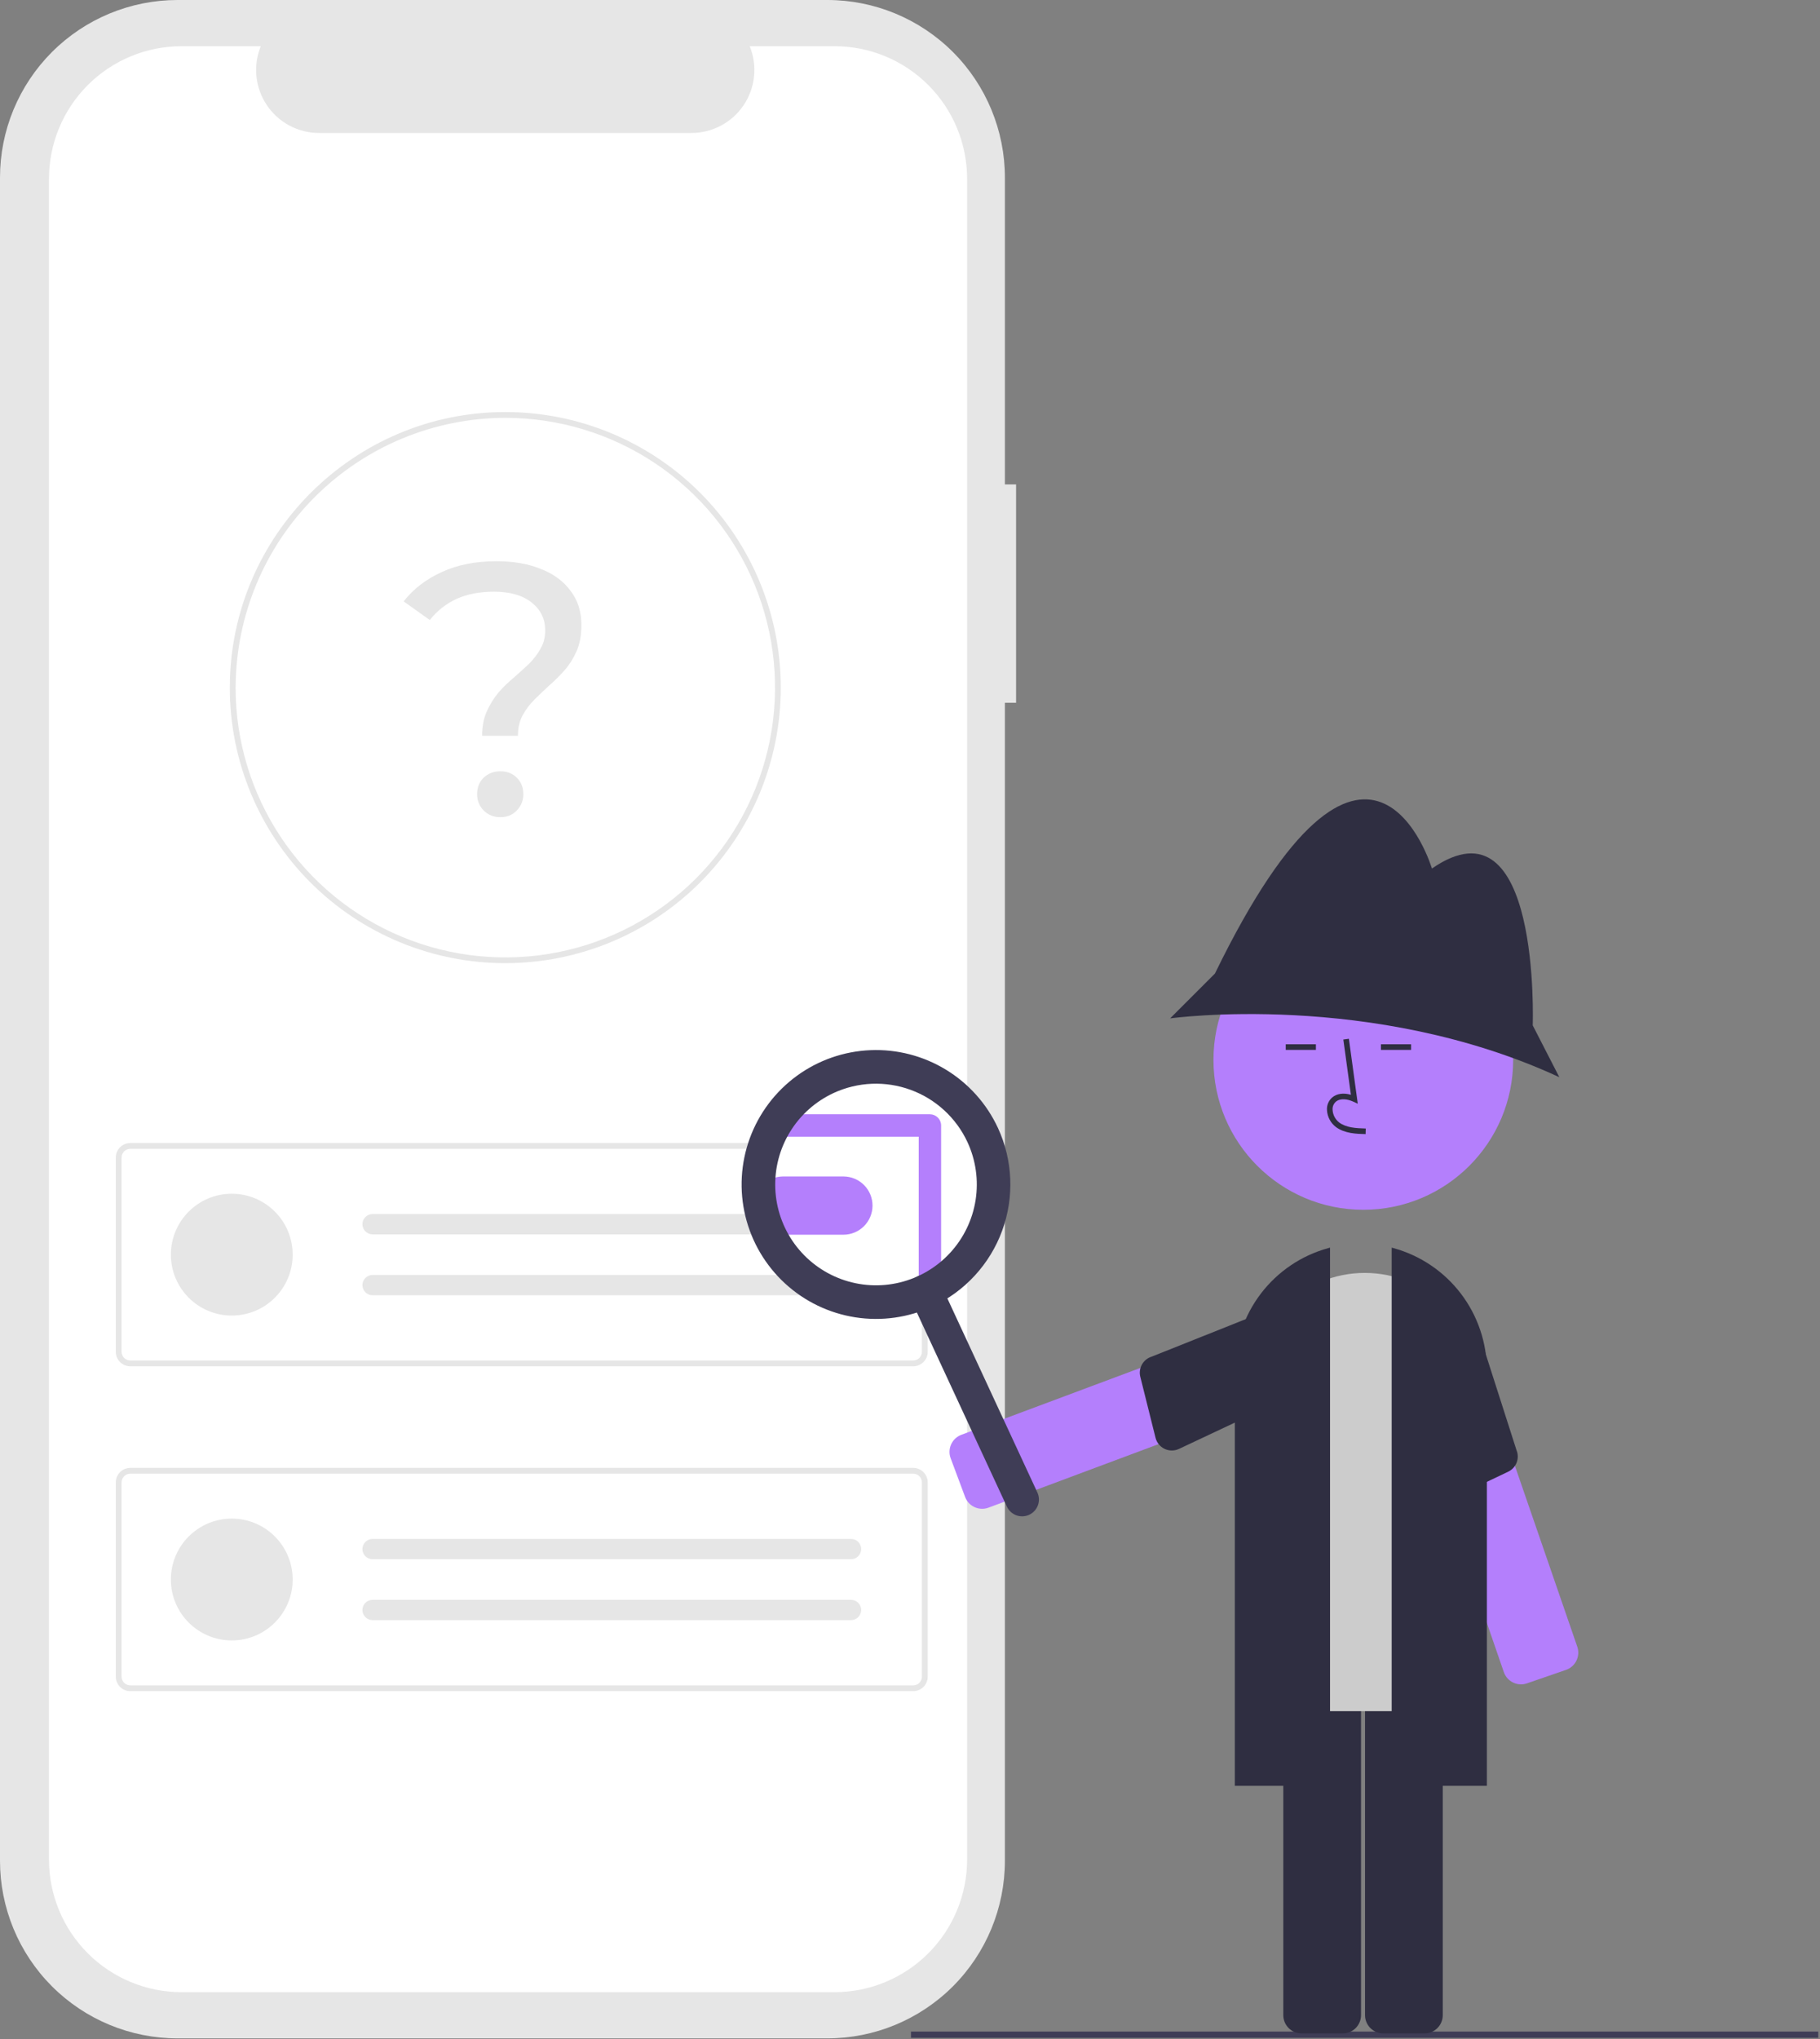 <svg width="650" height="728" viewBox="0 0 650 728" fill="none" xmlns="http://www.w3.org/2000/svg">
<rect x="0" y="0" width="650" height="728" fill="#808080" stroke="none"/>
<g clip-path="url(#clip0_728_5)">
<path d="M362.889 172.947H358.891V63.402C358.891 46.587 352.211 30.46 340.321 18.57C328.43 6.68 312.304 2.12175e-05 295.489 2.01908e-10H63.402C55.076 -2.10113e-05 46.831 1.64 39.139 4.826C31.447 8.012 24.457 12.682 18.57 18.57C12.683 24.457 8.012 31.447 4.826 39.139C1.64 46.831 1.83851e-05 55.076 0 63.402V664.376C-7.87929e-06 672.702 1.64 680.947 4.826 688.639C8.012 696.331 12.682 703.321 18.57 709.208C24.457 715.095 31.447 719.766 39.139 722.952C46.831 726.138 55.076 727.778 63.402 727.778H295.488C312.304 727.778 328.43 721.098 340.32 709.208C352.211 697.318 358.89 681.191 358.89 664.376V250.923H362.889V172.947Z" fill="#E6E6E6"/>
<path d="M298.047 16.495H267.752C269.145 19.911 269.677 23.616 269.3 27.286C268.924 30.956 267.651 34.476 265.593 37.538C263.536 40.6 260.757 43.108 257.501 44.843C254.246 46.578 250.613 47.485 246.925 47.486H113.965C110.276 47.485 106.644 46.578 103.389 44.843C100.133 43.108 97.354 40.6 95.296 37.538C93.239 34.476 91.966 30.956 91.589 27.286C91.213 23.616 91.745 19.91 93.138 16.495H64.843C52.285 16.495 40.242 21.483 31.363 30.363C22.483 39.242 17.495 51.285 17.495 63.843V663.935C17.495 676.493 22.483 688.536 31.363 697.415C40.242 706.295 52.285 711.283 64.842 711.283H298.047C304.265 711.283 310.422 710.058 316.166 707.679C321.911 705.3 327.13 701.812 331.527 697.415C335.923 693.019 339.411 687.799 341.79 682.055C344.17 676.31 345.395 670.153 345.395 663.935V663.935V63.843C345.395 57.625 344.17 51.468 341.79 45.724C339.411 39.979 335.923 34.759 331.527 30.363C327.13 25.966 321.91 22.479 316.166 20.099C310.421 17.72 304.265 16.495 298.047 16.495V16.495Z" fill="white"/>
<path d="M326.151 487.819H46.532C45.16 487.817 43.844 487.271 42.873 486.3C41.902 485.33 41.356 484.014 41.355 482.641V413.28C41.356 411.907 41.902 410.591 42.873 409.62C43.844 408.649 45.16 408.103 46.532 408.102H326.151C327.524 408.103 328.84 408.649 329.811 409.62C330.782 410.591 331.328 411.907 331.33 413.28V482.642C331.328 484.014 330.781 485.33 329.811 486.301C328.84 487.271 327.524 487.817 326.151 487.819V487.819ZM46.532 410.173C45.709 410.174 44.919 410.501 44.336 411.084C43.754 411.666 43.426 412.456 43.425 413.28V482.642C43.426 483.466 43.754 484.255 44.336 484.838C44.919 485.42 45.709 485.748 46.532 485.749H326.151C326.975 485.748 327.765 485.42 328.348 484.838C328.93 484.255 329.258 483.466 329.258 482.642V413.28C329.258 412.456 328.93 411.666 328.348 411.084C327.765 410.501 326.975 410.174 326.151 410.173H46.532Z" fill="#E6E6E6"/>
<path d="M82.778 469.708C94.789 469.708 104.526 459.971 104.526 447.96C104.526 435.949 94.789 426.212 82.778 426.212C70.767 426.212 61.03 435.949 61.03 447.96C61.03 459.971 70.767 469.708 82.778 469.708Z" fill="#E6E6E6"/>
<path d="M133.006 433.462C132.055 433.478 131.149 433.866 130.482 434.545C129.815 435.223 129.441 436.135 129.441 437.086C129.441 438.037 129.815 438.95 130.482 439.628C131.149 440.306 132.055 440.695 133.006 440.711H303.884C304.845 440.729 305.775 440.365 306.467 439.699C307.16 439.032 307.56 438.118 307.578 437.157C307.597 436.195 307.233 435.266 306.566 434.573C305.9 433.88 304.985 433.481 304.024 433.462L304.003 433.462C303.964 433.461 303.924 433.461 303.884 433.462H133.006Z" fill="#E6E6E6"/>
<path d="M133.006 455.21C132.055 455.226 131.149 455.614 130.482 456.292C129.815 456.97 129.441 457.883 129.441 458.834C129.441 459.785 129.815 460.698 130.482 461.376C131.149 462.054 132.055 462.443 133.006 462.459H303.884C304.844 462.472 305.77 462.104 306.459 461.436C307.148 460.768 307.543 459.853 307.559 458.894C307.575 457.934 307.209 457.007 306.543 456.317C305.876 455.626 304.963 455.228 304.003 455.21C303.964 455.209 303.924 455.209 303.884 455.21H133.006Z" fill="#E6E6E6"/>
<path d="M326.151 603.809H46.532C45.16 603.807 43.844 603.261 42.873 602.29C41.902 601.32 41.356 600.004 41.355 598.631V529.27C41.356 527.897 41.902 526.581 42.873 525.61C43.844 524.639 45.16 524.093 46.532 524.092H326.151C327.524 524.093 328.84 524.639 329.811 525.61C330.782 526.581 331.328 527.897 331.33 529.27V598.632C331.328 600.004 330.781 601.32 329.811 602.291C328.84 603.261 327.524 603.807 326.151 603.809V603.809ZM46.532 526.163C45.709 526.164 44.919 526.491 44.336 527.074C43.754 527.656 43.426 528.446 43.425 529.27V598.632C43.426 599.456 43.754 600.245 44.336 600.828C44.919 601.41 45.709 601.738 46.532 601.739H326.151C326.975 601.738 327.765 601.41 328.348 600.828C328.93 600.245 329.258 599.456 329.258 598.632V529.27C329.258 528.446 328.93 527.656 328.348 527.074C327.765 526.491 326.975 526.164 326.151 526.163H46.532Z" fill="#E6E6E6"/>
<path d="M82.778 585.698C94.789 585.698 104.526 575.961 104.526 563.95C104.526 551.939 94.789 542.202 82.778 542.202C70.767 542.202 61.03 551.939 61.03 563.95C61.03 575.961 70.767 585.698 82.778 585.698Z" fill="#E6E6E6"/>
<path d="M133.006 549.452C132.055 549.468 131.149 549.857 130.482 550.535C129.815 551.213 129.441 552.125 129.441 553.076C129.441 554.027 129.815 554.94 130.482 555.618C131.149 556.296 132.055 556.685 133.006 556.701H303.884C304.844 556.714 305.77 556.346 306.459 555.678C307.148 555.01 307.543 554.095 307.559 553.136C307.575 552.176 307.209 551.249 306.543 550.559C305.876 549.868 304.963 549.47 304.003 549.452C303.964 549.451 303.924 549.451 303.884 549.452H133.006Z" fill="#E6E6E6"/>
<path d="M133.006 571.2C132.055 571.216 131.149 571.604 130.482 572.282C129.815 572.96 129.441 573.873 129.441 574.824C129.441 575.775 129.815 576.688 130.482 577.366C131.149 578.044 132.055 578.433 133.006 578.449H303.884C304.844 578.462 305.77 578.094 306.459 577.426C307.148 576.758 307.543 575.843 307.559 574.884C307.575 573.924 307.209 572.997 306.543 572.307C305.876 571.616 304.963 571.218 304.003 571.2C303.964 571.199 303.924 571.199 303.884 571.2H133.006Z" fill="#E6E6E6"/>
<path d="M180.457 343.884C154.375 343.895 129.357 333.544 110.906 315.109C92.456 296.674 82.084 271.664 82.073 245.582V245.5C82.073 245.294 82.073 245.077 82.085 244.871C82.385 190.992 126.517 147.115 180.457 147.115C206.55 147.112 231.576 157.474 250.029 175.923C268.481 194.371 278.849 219.395 278.852 245.488C278.855 271.581 268.493 296.606 250.044 315.059C231.596 333.512 206.573 343.88 180.48 343.883H180.457V343.884ZM180.457 149.184C155.03 149.241 130.652 159.329 112.62 177.258C94.588 195.186 84.36 219.506 84.157 244.933C84.146 245.153 84.146 245.333 84.146 245.497C84.144 264.548 89.791 283.172 100.373 299.014C110.956 314.856 125.998 327.204 143.598 334.497C161.198 341.79 180.566 343.7 199.252 339.985C217.937 336.271 235.102 327.099 248.575 313.629C262.048 300.16 271.224 282.997 274.943 264.313C278.662 245.628 276.757 226.26 269.469 208.658C262.18 191.056 249.836 176.011 233.997 165.424C218.157 154.838 199.535 149.186 180.483 149.184H180.457V149.184Z" fill="#E6E6E6"/>
<path d="M315.114 462.842C337.205 462.842 355.114 444.933 355.114 422.842C355.114 400.75 337.205 382.842 315.114 382.842C293.022 382.842 275.114 400.75 275.114 422.842C275.114 444.933 293.022 462.842 315.114 462.842Z" fill="white"/>
<path d="M301.222 440.838C301.153 440.838 301.085 440.837 301.016 440.836H279.516C276.788 440.793 274.186 439.679 272.272 437.735C270.357 435.791 269.284 433.172 269.283 430.444C269.282 427.715 270.353 425.096 272.266 423.15C274.179 421.205 276.779 420.089 279.507 420.043H301.026C301.131 420.042 301.246 420.042 301.359 420.043C304.104 420.081 306.722 421.203 308.643 423.163C310.564 425.124 311.632 427.764 311.614 430.509C311.595 433.254 310.493 435.88 308.546 437.815C306.599 439.75 303.967 440.836 301.222 440.838V440.838Z" fill="#B47FFC"/>
<path d="M649.378 725.344H325.345V727.584H649.378V725.344Z" fill="#3F3D56"/>
<path d="M345.31 535.731C345.055 535.335 344.844 534.913 344.68 534.472L339.516 520.645C338.915 519.03 338.98 517.243 339.695 515.675C340.41 514.107 341.718 512.887 343.332 512.282L458.574 469.25C460.189 468.649 461.977 468.713 463.544 469.428C465.112 470.143 466.332 471.451 466.937 473.065L472.1 486.893C472.398 487.692 472.537 488.543 472.507 489.396C472.476 490.249 472.279 491.088 471.924 491.864C471.57 492.641 471.066 493.34 470.442 493.922C469.817 494.504 469.084 494.957 468.284 495.255L353.043 538.287C351.656 538.805 350.133 538.834 348.727 538.369C347.321 537.904 346.115 536.973 345.31 535.731V535.731Z" fill="#B47FFC"/>
<path d="M458.207 465.677L411.344 484.364C409.867 484.809 408.618 485.804 407.856 487.145C407.094 488.485 406.877 490.068 407.251 491.564L412.69 513.339C412.904 514.199 413.307 515.001 413.869 515.687C414.431 516.373 415.138 516.926 415.939 517.306C416.74 517.686 417.615 517.884 418.501 517.885C419.388 517.887 420.264 517.692 421.066 517.314L468.058 495.195C469.547 494.637 470.754 493.511 471.414 492.065C472.075 490.618 472.136 488.969 471.583 487.478L465.934 469.203C465.376 467.711 464.249 466.503 462.8 465.842C461.351 465.181 459.699 465.122 458.207 465.677V465.677Z" fill="#2F2E41"/>
<path d="M543.97 601.339C542.498 601.508 541.013 601.17 539.76 600.381C538.507 599.591 537.561 598.398 537.077 596.999L496.963 480.71C496.685 479.903 496.568 479.049 496.62 478.197C496.671 477.345 496.89 476.511 497.264 475.744C497.638 474.976 498.159 474.29 498.798 473.724C499.437 473.158 500.181 472.724 500.988 472.445L514.941 467.632C516.571 467.071 518.356 467.18 519.906 467.935C521.455 468.689 522.642 470.028 523.205 471.657L563.319 587.947C563.879 589.577 563.77 591.362 563.015 592.911C562.261 594.461 560.923 595.647 559.294 596.211L545.342 601.024C544.897 601.178 544.437 601.283 543.97 601.339V601.339Z" fill="#B47FFC"/>
<path d="M526.195 469.667L541.591 517.712C542.187 519.134 542.214 520.731 541.664 522.172C541.115 523.613 540.032 524.787 538.64 525.45L518.38 535.108C517.579 535.489 516.704 535.688 515.818 535.691C514.931 535.694 514.055 535.501 513.252 535.124C512.449 534.748 511.74 534.199 511.175 533.516C510.61 532.833 510.203 532.033 509.984 531.174L497.154 480.846C496.637 479.342 496.738 477.694 497.434 476.265C498.13 474.835 499.363 473.739 500.865 473.217L518.559 465.948C520.065 465.431 521.715 465.531 523.146 466.228C524.578 466.926 525.674 468.162 526.195 469.667V469.667Z" fill="#2F2E41"/>
<path d="M479.58 726.003H464.82C463.097 726.001 461.445 725.316 460.226 724.097C459.008 722.879 458.322 721.226 458.32 719.503V596.489C458.322 594.765 459.008 593.113 460.226 591.895C461.445 590.676 463.097 589.991 464.82 589.989H479.58C481.303 589.991 482.955 590.676 484.174 591.895C485.392 593.113 486.078 594.765 486.08 596.489V719.503C486.078 721.226 485.392 722.879 484.174 724.097C482.955 725.316 481.303 726.001 479.58 726.003Z" fill="#2F2E41"/>
<path d="M508.772 726.003H494.012C492.289 726.001 490.637 725.316 489.418 724.097C488.2 722.879 487.514 721.226 487.512 719.503V596.489C487.514 594.765 488.2 593.113 489.418 591.895C490.637 590.676 492.289 589.991 494.012 589.989H508.772C510.495 589.991 512.147 590.676 513.366 591.895C514.585 593.113 515.27 594.765 515.272 596.489V719.503C515.27 721.226 514.585 722.879 513.366 724.097C512.147 725.316 510.495 726.001 508.772 726.003Z" fill="#2F2E41"/>
<path d="M520.936 610.951H453.873C452.017 610.948 450.238 610.21 448.926 608.898C447.613 607.586 446.875 605.806 446.873 603.951V495.006C446.873 484.257 451.143 473.947 458.744 466.346C466.345 458.745 476.655 454.475 487.404 454.475C498.154 454.475 508.463 458.745 516.064 466.346C523.665 473.947 527.936 484.257 527.936 495.006V603.951C527.933 605.806 527.195 607.586 525.883 608.898C524.571 610.21 522.791 610.948 520.936 610.951Z" fill="#CCCCCC"/>
<path d="M531.03 637.6H497.03V445.445L497.662 445.618C507.237 448.246 515.686 453.943 521.714 461.834C527.741 469.725 531.014 479.375 531.03 489.305V637.6Z" fill="#2F2E41"/>
<path d="M475.015 637.6H441.015V489.305C441.032 479.375 444.305 469.725 450.332 461.834C456.359 453.943 464.808 448.246 474.384 445.618L475.015 445.445V637.6Z" fill="#2F2E41"/>
<path d="M486.897 431.94C516.455 431.94 540.416 407.978 540.416 378.421C540.416 348.863 516.455 324.901 486.897 324.901C457.339 324.901 433.378 348.863 433.378 378.421C433.378 407.978 457.339 431.94 486.897 431.94Z" fill="#B47FFC"/>
<path d="M547.404 366.099C547.404 366.099 550.404 283.099 511.404 310.099C511.404 310.099 488.904 234.599 433.904 347.599L417.904 363.599C417.904 363.599 489.904 353.599 556.904 384.599L547.404 366.099Z" fill="#2F2E41"/>
<path d="M487.713 404.925C484.407 404.834 480.293 404.719 477.123 402.403C476.18 401.686 475.404 400.77 474.851 399.721C474.298 398.672 473.982 397.515 473.923 396.331C473.866 395.489 474.004 394.645 474.327 393.866C474.65 393.086 475.148 392.392 475.784 391.837C477.439 390.438 479.857 390.11 482.462 390.876L479.763 371.15L481.744 370.879L484.917 394.069L483.263 393.31C481.344 392.43 478.711 391.982 477.075 393.365C476.673 393.726 476.36 394.176 476.16 394.678C475.96 395.18 475.879 395.721 475.922 396.26C475.97 397.142 476.208 398.002 476.619 398.784C477.03 399.565 477.604 400.249 478.303 400.788C480.77 402.59 484.049 402.822 487.769 402.926L487.713 404.925Z" fill="#2F2E41"/>
<path d="M469.964 372.852H459.192V374.852H469.964V372.852Z" fill="#2F2E41"/>
<path d="M503.964 372.852H493.192V374.852H503.964V372.852Z" fill="#2F2E41"/>
<path d="M367.571 540.833C366.127 541.503 364.477 541.571 362.983 541.024C361.489 540.477 360.273 539.359 359.603 537.915L325.092 463.531C324.423 462.088 324.354 460.438 324.901 458.943C325.448 457.449 326.567 456.234 328.01 455.564C329.453 454.894 331.104 454.826 332.598 455.373C334.092 455.92 335.308 457.038 335.978 458.481L370.489 532.865C371.158 534.308 371.227 535.959 370.68 537.453C370.133 538.947 369.014 540.163 367.571 540.833Z" fill="#3F3D56"/>
<path d="M332.114 460.794C331.053 460.794 330.035 460.373 329.285 459.623C328.535 458.873 328.114 457.855 328.114 456.794V405.842H278.114C277.053 405.842 276.035 405.42 275.285 404.67C274.535 403.92 274.114 402.903 274.114 401.842C274.114 400.781 274.535 399.764 275.285 399.013C276.035 398.263 277.053 397.842 278.114 397.842H332.114C333.175 397.842 334.192 398.263 334.942 399.013C335.692 399.764 336.114 400.781 336.114 401.842V456.794C336.114 457.855 335.692 458.873 334.942 459.623C334.192 460.373 333.175 460.794 332.114 460.794V460.794Z" fill="#B47FFC"/>
<path d="M333.06 466.449C324.448 470.444 314.845 471.796 305.465 470.334C296.085 468.872 287.349 464.661 280.362 458.234C273.375 451.806 268.451 443.452 266.212 434.226C263.973 425 264.521 415.318 267.785 406.403C271.049 397.488 276.884 389.742 284.55 384.143C292.217 378.544 301.372 375.344 310.857 374.949C320.343 374.553 329.732 376.979 337.839 381.919C345.945 386.86 352.405 394.094 356.4 402.705C361.743 414.255 362.286 427.453 357.911 439.403C353.535 451.353 344.598 461.08 333.06 466.449V466.449ZM297.707 390.251C291.248 393.247 285.823 398.092 282.118 404.172C278.412 410.252 276.593 417.294 276.89 424.408C277.187 431.522 279.586 438.388 283.785 444.138C287.984 449.888 293.794 454.264 300.48 456.712C307.166 459.16 314.428 459.571 321.347 457.892C328.267 456.213 334.533 452.52 339.353 447.279C344.174 442.039 347.332 435.487 348.429 428.452C349.525 421.417 348.511 414.215 345.515 407.756C341.488 399.102 334.193 392.399 325.231 389.118C316.268 385.836 306.37 386.243 297.707 390.251V390.251Z" fill="#3F3D56"/>
<path d="M172.184 262.712C172.184 259.384 172.739 256.483 173.848 254.008C174.957 251.533 176.323 249.315 177.944 247.352C179.651 245.389 181.485 243.597 183.448 241.976C185.411 240.269 187.245 238.605 188.952 236.984C190.659 235.277 192.024 233.485 193.048 231.608C194.157 229.731 194.712 227.555 194.712 225.08C194.712 220.984 193.091 217.656 189.848 215.096C186.605 212.536 182.125 211.256 176.408 211.256C171.288 211.256 166.851 212.109 163.096 213.816C159.341 215.523 156.141 218.04 153.496 221.368L144.152 214.712C147.736 210.189 152.301 206.691 157.848 204.216C163.395 201.656 169.88 200.376 177.304 200.376C183.448 200.376 188.781 201.315 193.304 203.192C197.827 204.984 201.325 207.587 203.8 211C206.36 214.328 207.64 218.381 207.64 223.16C207.64 226.744 207.085 229.816 205.976 232.376C204.867 234.936 203.459 237.197 201.752 239.16C200.045 241.123 198.211 242.957 196.248 244.664C194.371 246.371 192.579 248.077 190.872 249.784C189.165 251.491 187.757 253.368 186.648 255.416C185.539 257.464 184.984 259.896 184.984 262.712H172.184ZM178.712 291.768C176.323 291.768 174.317 290.957 172.696 289.336C171.16 287.715 170.392 285.795 170.392 283.576C170.392 281.187 171.16 279.224 172.696 277.688C174.317 276.152 176.323 275.384 178.712 275.384C181.101 275.384 183.064 276.152 184.6 277.688C186.136 279.224 186.904 281.187 186.904 283.576C186.904 285.795 186.136 287.715 184.6 289.336C183.064 290.957 181.101 291.768 178.712 291.768Z" fill="#E6E6E6"/>
</g>
<defs>
<clipPath id="clip0_728_5">
<rect width="649.378" height="727.778" fill="white"/>
</clipPath>
</defs>
</svg>

